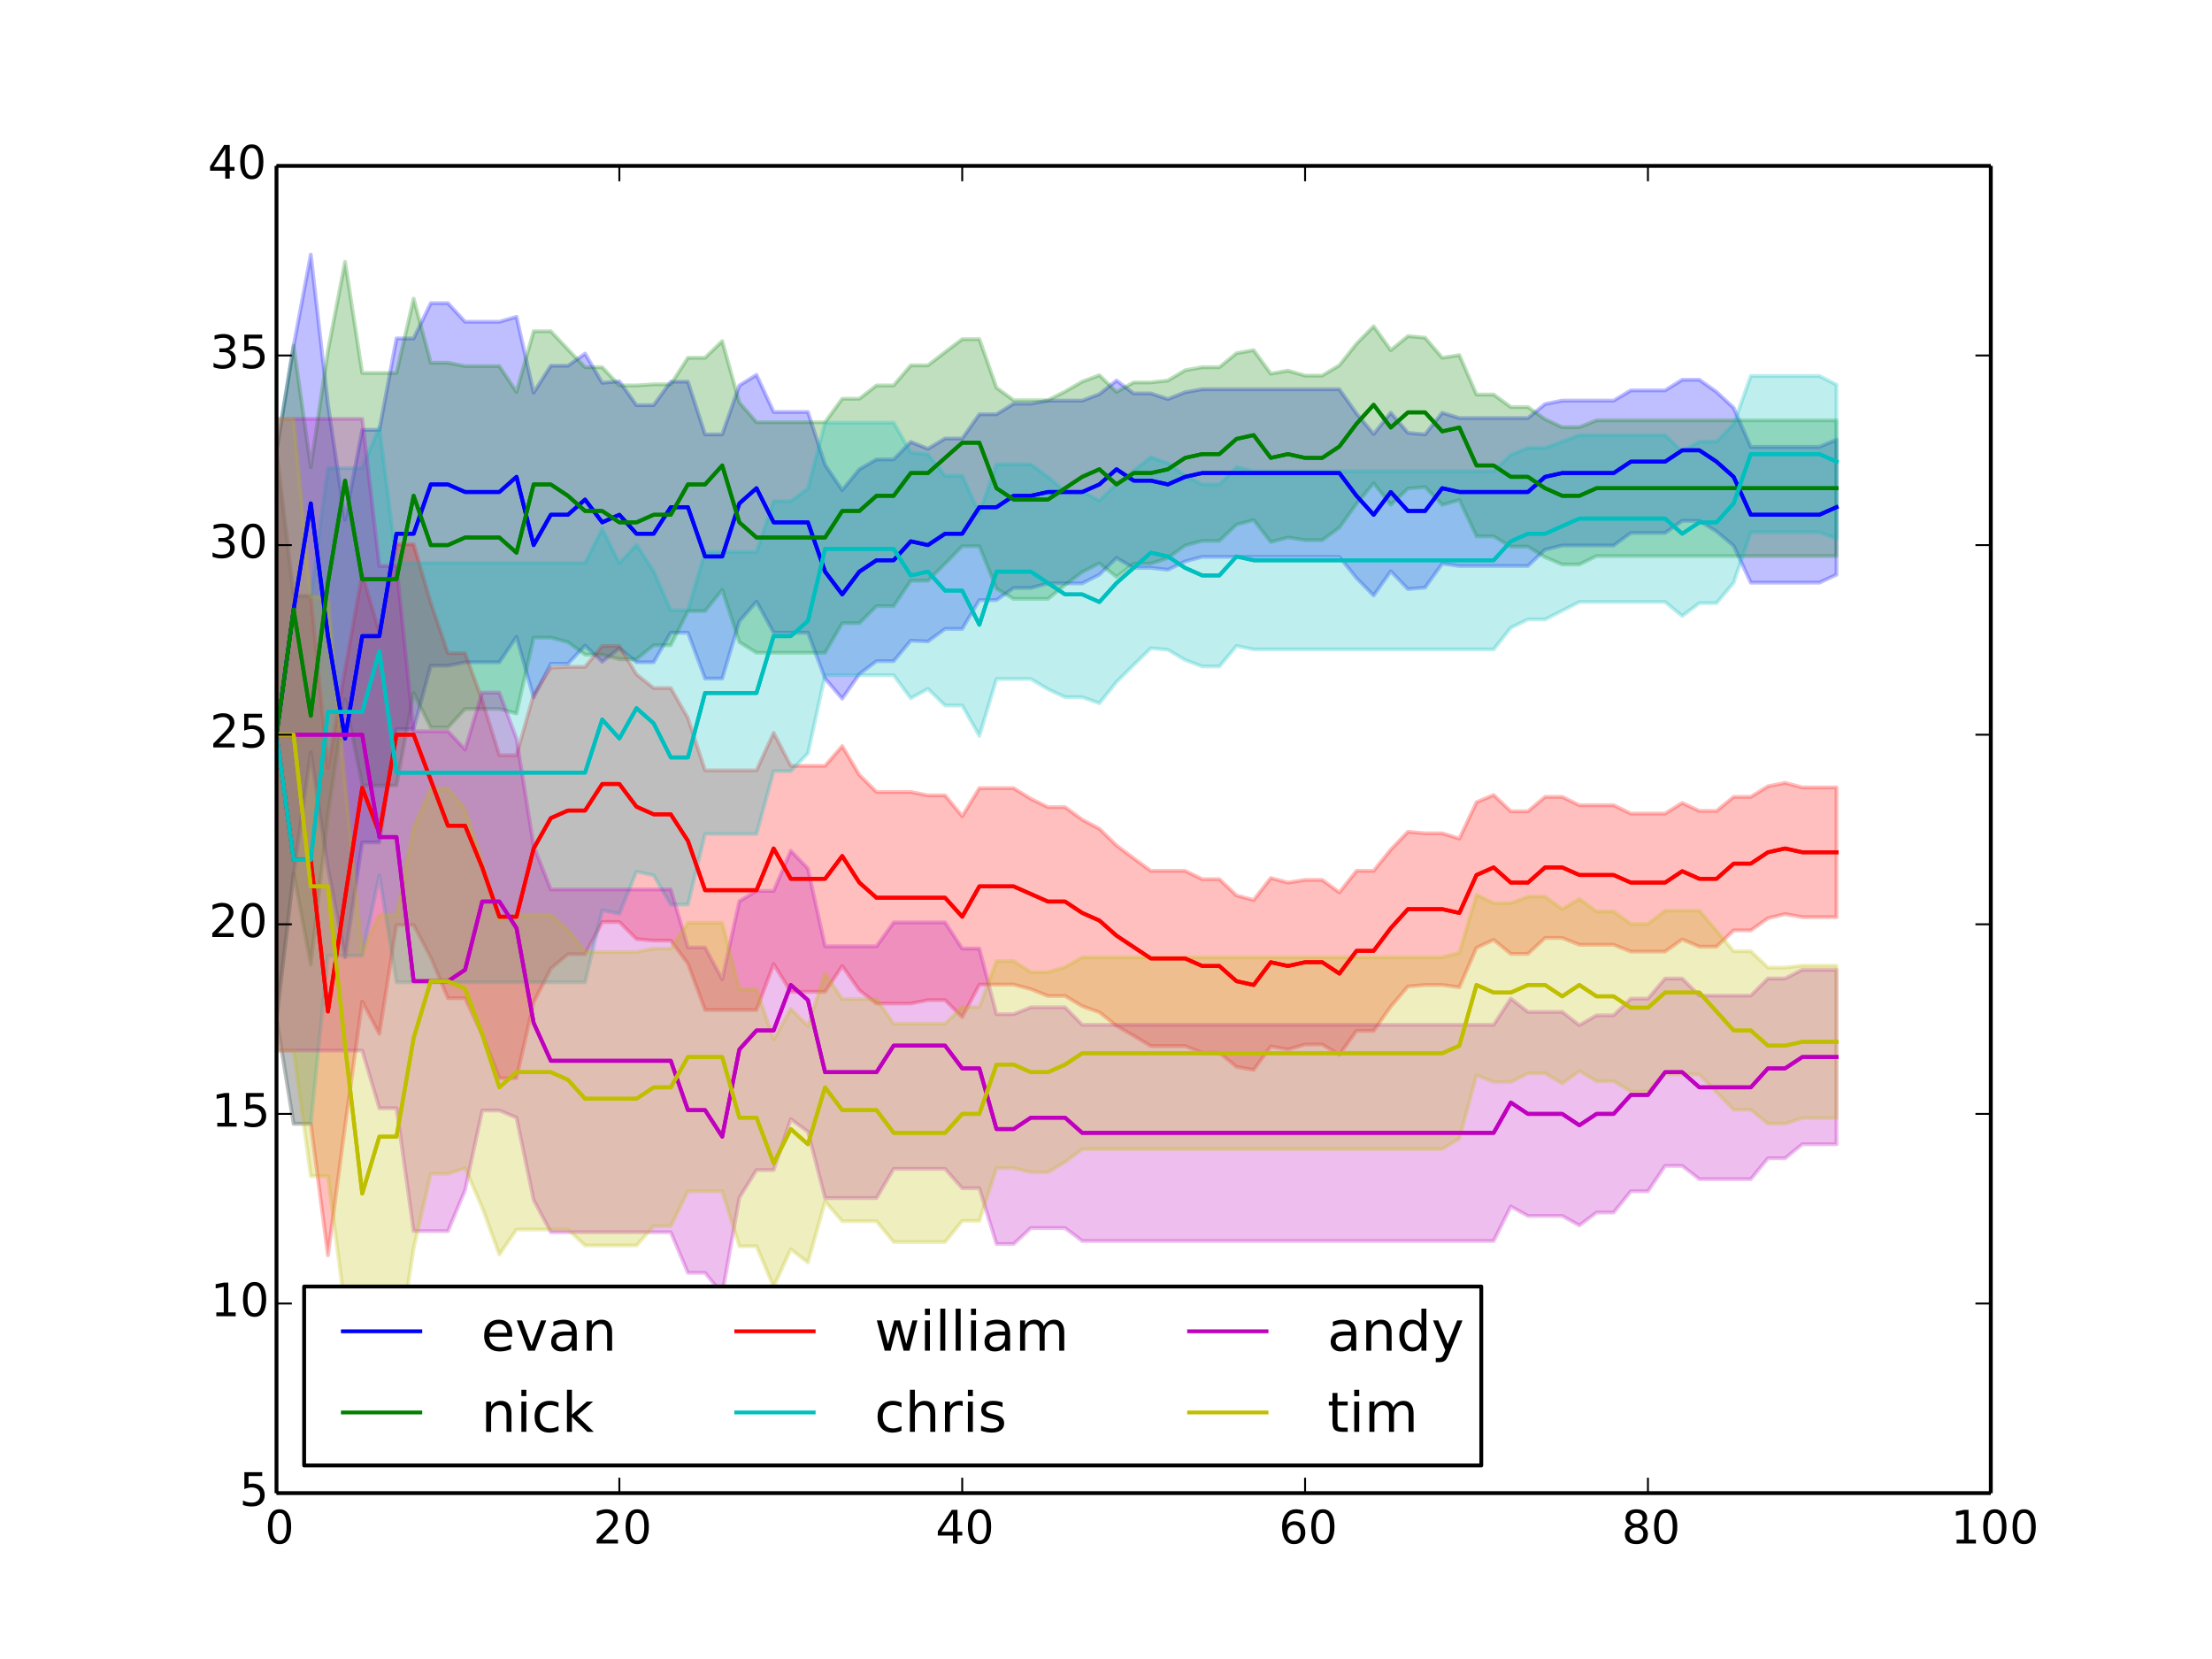 <?xml version="1.0" encoding="utf-8" standalone="no"?>
<!DOCTYPE svg PUBLIC "-//W3C//DTD SVG 1.1//EN"
  "http://www.w3.org/Graphics/SVG/1.1/DTD/svg11.dtd">
<!-- Created with matplotlib (http://matplotlib.org/) -->
<svg height="432pt" version="1.1" viewBox="0 0 576 432" width="576pt" xmlns="http://www.w3.org/2000/svg" xmlns:xlink="http://www.w3.org/1999/xlink">
 <defs>
  <style type="text/css">
*{stroke-linecap:butt;stroke-linejoin:round;}
  </style>
 </defs>
 <g id="figure_1">
  <g id="patch_1">
   <path d="
M0 432
L576 432
L576 0
L0 0
z
" style="fill:#ffffff;"/>
  </g>
  <g id="axes_1">
   <g id="patch_2">
    <path d="
M72 388.8
L518.4 388.8
L518.4 43.2
L72 43.2
z
" style="fill:#ffffff;"/>
   </g>
   <g id="PolyCollection_1">
    <defs>
     <path d="
M72 -166.826
L72 -314.545
L76.464 -341.996
L80.928 -365.694
L85.392 -326.789
L89.856 -296.673
L94.32 -320.075
L98.784 -320.075
L103.248 -343.872
L107.712 -343.872
L112.176 -353.055
L116.64 -353.055
L121.104 -348.217
L125.568 -348.217
L130.032 -348.217
L134.496 -349.5
L138.96 -329.752
L143.424 -336.763
L147.888 -336.763
L152.352 -339.922
L156.816 -332.319
L161.28 -332.714
L165.744 -326.493
L170.208 -326.493
L174.672 -332.615
L179.136 -332.615
L183.6 -318.89
L188.064 -318.89
L192.528 -331.628
L196.992 -334.393
L201.456 -324.716
L205.92 -324.716
L210.384 -324.716
L214.848 -310.991
L219.312 -304.375
L223.776 -309.806
L228.24 -312.373
L232.704 -312.373
L237.168 -316.915
L241.632 -315.138
L246.096 -317.804
L250.56 -317.804
L255.024 -324.123
L259.488 -324.123
L263.952 -326.888
L268.416 -326.888
L272.88 -327.678
L277.344 -327.678
L281.808 -327.678
L286.272 -329.357
L290.736 -332.912
L295.2 -329.554
L299.664 -329.554
L304.128 -328.073
L308.592 -329.851
L313.056 -330.64
L317.52 -330.64
L321.984 -330.64
L326.448 -330.64
L330.912 -330.64
L335.376 -330.64
L339.84 -330.64
L344.304 -330.64
L348.768 -330.64
L353.232 -324.321
L357.696 -318.989
L362.16 -324.518
L366.624 -319.285
L371.088 -318.89
L375.552 -324.518
L380.016 -323.136
L384.48 -323.136
L388.944 -323.136
L393.408 -323.136
L397.872 -323.136
L402.336 -326.789
L406.8 -327.678
L411.264 -327.678
L415.728 -327.678
L420.192 -327.678
L424.656 -330.344
L429.12 -330.344
L433.584 -330.344
L438.048 -333.109
L442.512 -333.109
L446.976 -329.949
L451.44 -325.802
L455.904 -315.632
L460.368 -315.632
L464.832 -315.632
L469.296 -315.632
L473.76 -315.632
L478.224 -317.508
L478.224 -282.355
L478.224 -282.355
L473.76 -280.282
L469.296 -280.282
L464.832 -280.282
L460.368 -280.282
L455.904 -280.282
L451.44 -289.86
L446.976 -293.612
L442.512 -296.377
L438.048 -296.377
L433.584 -293.217
L429.12 -293.217
L424.656 -293.217
L420.192 -289.958
L415.728 -289.958
L411.264 -289.958
L406.8 -289.958
L402.336 -288.872
L397.872 -284.626
L393.408 -284.626
L388.944 -284.626
L384.48 -284.626
L380.016 -284.626
L375.552 -285.219
L371.088 -278.998
L366.624 -278.603
L362.16 -283.244
L357.696 -276.924
L353.232 -281.467
L348.768 -286.996
L344.304 -286.996
L339.84 -286.996
L335.376 -286.996
L330.912 -286.996
L326.448 -286.996
L321.984 -286.996
L317.52 -286.996
L313.056 -286.996
L308.592 -285.811
L304.128 -283.639
L299.664 -284.133
L295.2 -284.133
L290.736 -286.7
L286.272 -282.355
L281.808 -280.084
L277.344 -280.084
L272.88 -280.084
L268.416 -278.899
L263.952 -278.899
L259.488 -275.739
L255.024 -275.739
L250.56 -268.235
L246.096 -268.235
L241.632 -264.976
L237.168 -265.174
L232.704 -259.842
L228.24 -259.842
L223.776 -256.485
L219.312 -250.066
L214.848 -255.3
L210.384 -267.248
L205.92 -267.248
L201.456 -267.248
L196.992 -275.344
L192.528 -270.21
L188.064 -255.3
L183.6 -255.3
L179.136 -267.248
L174.672 -267.248
L170.208 -259.546
L165.744 -259.546
L161.28 -263.199
L156.816 -259.644
L152.352 -263.89
L147.888 -259.151
L143.424 -259.151
L138.96 -250.363
L134.496 -266.161
L130.032 -259.546
L125.568 -259.546
L121.104 -259.546
L116.64 -258.657
L112.176 -258.657
L107.712 -242.167
L103.248 -242.167
L98.784 -212.643
L94.32 -212.643
L89.856 -182.724
L85.392 -205.928
L80.928 -236.144
L76.464 -204.546
L72 -166.826
z
" id="C0_0_1a9e879830"/>
    </defs>
    <g clip-path="url(#p7ff5b81e1d)">
     <use style="fill:#0000ff;fill-opacity:0.25;stroke:#0000ff;stroke-opacity:0.25;" x="0.0" xlink:href="#C0_0_1a9e879830" y="432.0"/>
    </g>
   </g>
   <g id="PolyCollection_2">
    <defs>
     <path d="
M72 -166.826
L72 -314.545
L76.464 -341.996
L80.928 -310.398
L85.392 -340.613
L89.856 -363.818
L94.32 -334.886
L98.784 -334.886
L103.248 -334.886
L107.712 -354.24
L112.176 -337.552
L116.64 -337.552
L121.104 -336.664
L125.568 -336.664
L130.032 -336.664
L134.496 -329.949
L138.96 -345.748
L143.424 -345.748
L147.888 -341.008
L152.352 -336.368
L156.816 -336.368
L161.28 -331.628
L165.744 -331.628
L170.208 -331.924
L174.672 -331.924
L179.136 -338.836
L183.6 -338.836
L188.064 -343.181
L192.528 -327.184
L196.992 -322.05
L201.456 -322.05
L205.92 -322.05
L210.384 -322.05
L214.848 -322.05
L219.312 -328.172
L223.776 -328.172
L228.24 -331.628
L232.704 -331.628
L237.168 -336.861
L241.632 -336.861
L246.096 -340.317
L250.56 -343.675
L255.024 -343.675
L259.488 -331.035
L263.952 -327.777
L268.416 -327.777
L272.88 -327.777
L277.344 -330.048
L281.808 -332.615
L286.272 -334.294
L290.736 -329.949
L295.2 -332.418
L299.664 -332.418
L304.128 -332.912
L308.592 -335.578
L313.056 -336.368
L317.52 -336.368
L321.984 -340.021
L326.448 -340.811
L330.912 -334.689
L335.376 -335.479
L339.84 -334.195
L344.304 -334.195
L348.768 -336.861
L353.232 -342.49
L357.696 -347.032
L362.16 -340.811
L366.624 -344.464
L371.088 -344.069
L375.552 -338.836
L380.016 -339.527
L384.48 -329.258
L388.944 -329.258
L393.408 -326
L397.872 -326
L402.336 -322.84
L406.8 -320.766
L411.264 -320.766
L415.728 -322.544
L420.192 -322.544
L424.656 -322.544
L429.12 -322.544
L433.584 -322.544
L438.048 -322.544
L442.512 -322.544
L446.976 -322.544
L451.44 -322.544
L455.904 -322.544
L460.368 -322.544
L464.832 -322.544
L469.296 -322.544
L473.76 -322.544
L478.224 -322.544
L478.224 -287.194
L478.224 -287.194
L473.76 -287.194
L469.296 -287.194
L464.832 -287.194
L460.368 -287.194
L455.904 -287.194
L451.44 -287.194
L446.976 -287.194
L442.512 -287.194
L438.048 -287.194
L433.584 -287.194
L429.12 -287.194
L424.656 -287.194
L420.192 -287.194
L415.728 -287.194
L411.264 -285.021
L406.8 -285.021
L402.336 -286.897
L397.872 -289.662
L393.408 -289.662
L388.944 -292.328
L384.48 -292.328
L380.016 -301.808
L375.552 -300.524
L371.088 -305.165
L366.624 -304.77
L362.16 -300.524
L357.696 -306.152
L353.232 -300.82
L348.768 -294.599
L344.304 -291.341
L339.84 -291.341
L335.376 -292.032
L330.912 -290.847
L326.448 -296.574
L321.984 -295.389
L317.52 -291.143
L313.056 -291.143
L308.592 -289.958
L304.128 -286.7
L299.664 -285.219
L295.2 -285.219
L290.736 -281.763
L286.272 -285.317
L281.808 -283.046
L277.344 -279.689
L272.88 -276.036
L268.416 -276.036
L263.952 -276.036
L259.488 -278.702
L255.024 -289.761
L250.56 -289.761
L246.096 -285.219
L241.632 -280.775
L237.168 -280.775
L232.704 -274.16
L228.24 -274.16
L223.776 -269.716
L219.312 -269.716
L214.848 -262.014
L210.384 -262.014
L205.92 -262.014
L201.456 -262.014
L196.992 -262.014
L192.528 -264.779
L188.064 -278.405
L183.6 -272.876
L179.136 -272.876
L174.672 -263.989
L170.208 -263.989
L165.744 -260.336
L161.28 -260.336
L156.816 -261.52
L152.352 -261.52
L147.888 -264.779
L143.424 -265.964
L138.96 -265.964
L134.496 -246.215
L130.032 -247.4
L125.568 -247.4
L121.104 -247.4
L116.64 -242.562
L112.176 -242.562
L107.712 -251.547
L103.248 -227.454
L98.784 -227.454
L94.32 -227.454
L89.856 -249.869
L85.392 -219.752
L80.928 -180.848
L76.464 -204.546
L72 -166.826
z
" id="C1_0_21ff0f6e0e"/>
    </defs>
    <g clip-path="url(#p7ff5b81e1d)">
     <use style="fill:#008000;fill-opacity:0.25;stroke:#008000;stroke-opacity:0.25;" x="0.0" xlink:href="#C1_0_21ff0f6e0e" y="432.0"/>
    </g>
   </g>
   <g id="PolyCollection_3">
    <defs>
     <path d="
M72 -166.826
L72 -314.545
L76.464 -276.826
L80.928 -276.826
L85.392 -232.095
L89.856 -257.669
L94.32 -282.553
L98.784 -267.248
L103.248 -290.255
L107.712 -290.255
L112.176 -275.048
L116.64 -261.915
L121.104 -261.915
L125.568 -249.671
L130.032 -235.354
L134.496 -235.354
L138.96 -251.152
L143.424 -258.163
L147.888 -258.361
L152.352 -258.361
L156.816 -263.792
L161.28 -263.792
L165.744 -256.386
L170.208 -252.831
L174.672 -252.831
L179.136 -245.03
L183.6 -231.404
L188.064 -231.404
L192.528 -231.404
L196.992 -231.404
L201.456 -241.179
L205.92 -232.589
L210.384 -232.589
L214.848 -232.589
L219.312 -237.723
L223.776 -230.219
L228.24 -225.776
L232.704 -225.776
L237.168 -225.776
L241.632 -224.887
L246.096 -224.887
L250.56 -219.456
L255.024 -226.763
L259.488 -226.763
L263.952 -226.763
L268.416 -223.998
L272.88 -221.826
L277.344 -221.826
L281.808 -218.567
L286.272 -216.197
L290.736 -211.853
L295.2 -208.496
L299.664 -205.237
L304.128 -205.237
L308.592 -205.237
L313.056 -203.065
L317.52 -203.065
L321.984 -198.819
L326.448 -197.634
L330.912 -203.361
L335.376 -202.176
L339.84 -202.867
L344.304 -202.867
L348.768 -199.609
L353.232 -205.237
L357.696 -205.237
L362.16 -210.767
L366.624 -215.408
L371.088 -215.013
L375.552 -215.013
L380.016 -213.63
L384.48 -223.109
L388.944 -224.986
L393.408 -220.74
L397.872 -220.74
L402.336 -224.492
L406.8 -224.492
L411.264 -222.32
L415.728 -222.32
L420.192 -222.32
L424.656 -220.147
L429.12 -220.147
L433.584 -220.147
L438.048 -222.912
L442.512 -220.838
L446.976 -220.838
L451.44 -224.492
L455.904 -224.492
L460.368 -227.257
L464.832 -228.145
L469.296 -226.96
L473.76 -226.96
L478.224 -226.96
L478.224 -193.19
L478.224 -193.19
L473.76 -193.19
L469.296 -193.19
L464.832 -193.98
L460.368 -192.894
L455.904 -189.734
L451.44 -189.734
L446.976 -185.488
L442.512 -185.488
L438.048 -187.365
L433.584 -184.205
L429.12 -184.205
L424.656 -184.205
L420.192 -185.982
L415.728 -185.982
L411.264 -185.982
L406.8 -187.76
L402.336 -187.76
L397.872 -183.612
L393.408 -183.612
L388.944 -187.266
L384.48 -185.192
L380.016 -174.923
L375.552 -175.515
L371.088 -175.515
L366.624 -175.12
L362.16 -169.887
L357.696 -163.568
L353.232 -163.568
L348.768 -157.347
L344.304 -160.013
L339.84 -160.013
L335.376 -158.729
L330.912 -159.519
L326.448 -153.397
L321.984 -154.187
L317.52 -157.84
L313.056 -157.84
L308.592 -159.618
L304.128 -159.618
L299.664 -159.618
L295.2 -162.284
L290.736 -164.851
L286.272 -168.406
L281.808 -169.986
L277.344 -172.652
L272.88 -172.652
L268.416 -174.429
L263.952 -175.614
L259.488 -175.614
L255.024 -175.614
L250.56 -167.122
L246.096 -171.566
L241.632 -171.566
L237.168 -170.677
L232.704 -170.677
L228.24 -170.677
L223.776 -174.133
L219.312 -180.453
L214.848 -173.738
L210.384 -173.738
L205.92 -173.738
L201.456 -180.946
L196.992 -168.998
L192.528 -168.998
L188.064 -168.998
L183.6 -168.998
L179.136 -181.045
L174.672 -187.068
L170.208 -187.068
L165.744 -187.463
L161.28 -191.907
L156.816 -191.907
L152.352 -183.514
L147.888 -183.514
L143.424 -179.761
L138.96 -170.973
L134.496 -151.225
L130.032 -151.225
L125.568 -162.58
L121.104 -172.059
L116.64 -172.059
L112.176 -182.625
L107.712 -191.117
L103.248 -191.117
L98.784 -162.778
L94.32 -171.171
L89.856 -138.783
L85.392 -105.112
L80.928 -139.376
L76.464 -139.376
L72 -166.826
z
" id="C2_0_f627f77ddf"/>
    </defs>
    <g clip-path="url(#p7ff5b81e1d)">
     <use style="fill:#ff0000;fill-opacity:0.25;stroke:#ff0000;stroke-opacity:0.25;" x="0.0" xlink:href="#C2_0_f627f77ddf" y="432.0"/>
    </g>
   </g>
   <g id="PolyCollection_4">
    <defs>
     <path d="
M72 -166.826
L72 -314.545
L76.464 -276.826
L80.928 -276.826
L85.392 -310.102
L89.856 -310.102
L94.32 -310.102
L98.784 -320.766
L103.248 -285.416
L107.712 -285.416
L112.176 -285.416
L116.64 -285.416
L121.104 -285.416
L125.568 -285.416
L130.032 -285.416
L134.496 -285.416
L138.96 -285.416
L143.424 -285.416
L147.888 -285.416
L152.352 -285.416
L156.816 -294.303
L161.28 -285.317
L165.744 -290.156
L170.208 -283.244
L174.672 -273.073
L179.136 -273.073
L183.6 -288.28
L188.064 -288.28
L192.528 -288.28
L196.992 -288.28
L201.456 -301.511
L205.92 -301.511
L210.384 -304.77
L214.848 -321.951
L219.312 -321.951
L223.776 -321.951
L228.24 -321.951
L232.704 -321.951
L237.168 -314.15
L241.632 -313.657
L246.096 -308.127
L250.56 -308.127
L255.024 -298.253
L259.488 -311.089
L263.952 -311.089
L268.416 -311.089
L272.88 -307.831
L277.344 -303.98
L281.808 -303.98
L286.272 -301.61
L290.736 -305.955
L295.2 -309.411
L299.664 -312.965
L304.128 -311.386
L308.592 -308.127
L313.056 -305.856
L317.52 -305.856
L321.984 -310.398
L326.448 -309.312
L330.912 -309.312
L335.376 -309.312
L339.84 -309.312
L344.304 -309.312
L348.768 -309.312
L353.232 -309.312
L357.696 -309.312
L362.16 -309.312
L366.624 -309.312
L371.088 -309.312
L375.552 -309.312
L380.016 -309.312
L384.48 -309.312
L388.944 -309.312
L393.408 -313.558
L397.872 -315.335
L402.336 -315.335
L406.8 -317.014
L411.264 -318.693
L415.728 -318.693
L420.192 -318.693
L424.656 -318.693
L429.12 -318.693
L433.584 -318.693
L438.048 -314.447
L442.512 -317.014
L446.976 -317.014
L451.44 -321.556
L455.904 -334.096
L460.368 -334.096
L464.832 -334.096
L469.296 -334.096
L473.76 -334.096
L478.224 -331.825
L478.224 -291.736
L478.224 -291.736
L473.76 -293.414
L469.296 -293.414
L464.832 -293.414
L460.368 -293.414
L455.904 -293.414
L451.44 -280.282
L446.976 -274.949
L442.512 -274.949
L438.048 -271.592
L433.584 -275.246
L429.12 -275.246
L424.656 -275.246
L420.192 -275.246
L415.728 -275.246
L411.264 -275.246
L406.8 -272.975
L402.336 -270.704
L397.872 -270.704
L393.408 -268.531
L388.944 -262.903
L384.48 -262.903
L380.016 -262.903
L375.552 -262.903
L371.088 -262.903
L366.624 -262.903
L362.16 -262.903
L357.696 -262.903
L353.232 -262.903
L348.768 -262.903
L344.304 -262.903
L339.84 -262.903
L335.376 -262.903
L330.912 -262.903
L326.448 -262.903
L321.984 -263.792
L317.52 -258.459
L313.056 -258.459
L308.592 -260.138
L304.128 -262.804
L299.664 -263.199
L295.2 -258.854
L290.736 -254.411
L286.272 -248.881
L281.808 -250.461
L277.344 -250.461
L272.88 -252.535
L268.416 -255.201
L263.952 -255.201
L259.488 -255.201
L255.024 -240.389
L250.56 -248.289
L246.096 -248.289
L241.632 -252.634
L237.168 -250.165
L232.704 -256.188
L228.24 -256.188
L223.776 -256.188
L219.312 -256.188
L214.848 -256.188
L210.384 -235.847
L205.92 -231.206
L201.456 -231.206
L196.992 -214.815
L192.528 -214.815
L188.064 -214.815
L183.6 -214.815
L179.136 -196.449
L174.672 -196.449
L170.208 -204.052
L165.744 -205.04
L161.28 -194.079
L156.816 -194.968
L152.352 -176.207
L147.888 -176.207
L143.424 -176.207
L138.96 -176.207
L134.496 -176.207
L130.032 -176.207
L125.568 -176.207
L121.104 -176.207
L116.64 -176.207
L112.176 -176.207
L107.712 -176.207
L103.248 -176.207
L98.784 -204.052
L94.32 -183.119
L89.856 -183.119
L85.392 -183.119
L80.928 -139.376
L76.464 -139.376
L72 -166.826
z
" id="C3_0_562ae95822"/>
    </defs>
    <g clip-path="url(#p7ff5b81e1d)">
     <use style="fill:#00bfbf;fill-opacity:0.25;stroke:#00bfbf;stroke-opacity:0.25;" x="0.0" xlink:href="#C3_0_562ae95822" y="432.0"/>
    </g>
   </g>
   <g id="PolyCollection_5">
    <defs>
     <path d="
M72 -158.433
L72 -322.939
L76.464 -322.939
L80.928 -322.939
L85.392 -322.939
L89.856 -322.939
L94.32 -322.939
L98.784 -284.626
L103.248 -284.626
L107.712 -241.574
L112.176 -241.574
L116.64 -241.574
L121.104 -236.835
L125.568 -251.646
L130.032 -251.646
L134.496 -239.698
L138.96 -211.754
L143.424 -200.399
L147.888 -200.399
L152.352 -200.399
L156.816 -200.399
L161.28 -200.399
L165.744 -200.399
L170.208 -200.399
L174.672 -200.399
L179.136 -185.291
L183.6 -185.291
L188.064 -176.997
L192.528 -197.338
L196.992 -200.004
L201.456 -200.004
L205.92 -210.47
L210.384 -205.829
L214.848 -185.587
L219.312 -185.587
L223.776 -185.587
L228.24 -185.587
L232.704 -191.808
L237.168 -191.808
L241.632 -191.808
L246.096 -191.808
L250.56 -184.995
L255.024 -184.995
L259.488 -167.912
L263.952 -167.912
L268.416 -169.69
L272.88 -169.69
L277.344 -169.69
L281.808 -165.147
L286.272 -165.147
L290.736 -165.147
L295.2 -165.147
L299.664 -165.147
L304.128 -165.147
L308.592 -165.147
L313.056 -165.147
L317.52 -165.147
L321.984 -165.147
L326.448 -165.147
L330.912 -165.147
L335.376 -165.147
L339.84 -165.147
L344.304 -165.147
L348.768 -165.147
L353.232 -165.147
L357.696 -165.147
L362.16 -165.147
L366.624 -165.147
L371.088 -165.147
L375.552 -165.147
L380.016 -165.147
L384.48 -165.147
L388.944 -165.147
L393.408 -171.961
L397.872 -168.505
L402.336 -168.505
L406.8 -168.505
L411.264 -165.049
L415.728 -167.616
L420.192 -167.616
L424.656 -171.961
L429.12 -171.961
L433.584 -177.194
L438.048 -177.194
L442.512 -172.751
L446.976 -172.751
L451.44 -172.751
L455.904 -172.751
L460.368 -177.194
L464.832 -177.194
L469.296 -179.465
L473.76 -179.465
L478.224 -179.465
L478.224 -134.043
L478.224 -134.043
L473.76 -134.043
L469.296 -134.043
L464.832 -130.39
L460.368 -130.39
L455.904 -124.959
L451.44 -124.959
L446.976 -124.959
L442.512 -124.959
L438.048 -128.415
L433.584 -128.415
L429.12 -121.799
L424.656 -121.799
L420.192 -116.27
L415.728 -116.27
L411.264 -112.912
L406.8 -115.381
L402.336 -115.381
L397.872 -115.381
L393.408 -117.85
L388.944 -108.864
L384.48 -108.864
L380.016 -108.864
L375.552 -108.864
L371.088 -108.864
L366.624 -108.864
L362.16 -108.864
L357.696 -108.864
L353.232 -108.864
L348.768 -108.864
L344.304 -108.864
L339.84 -108.864
L335.376 -108.864
L330.912 -108.864
L326.448 -108.864
L321.984 -108.864
L317.52 -108.864
L313.056 -108.864
L308.592 -108.864
L304.128 -108.864
L299.664 -108.864
L295.2 -108.864
L290.736 -108.864
L286.272 -108.864
L281.808 -108.864
L277.344 -112.221
L272.88 -112.221
L268.416 -112.221
L263.952 -108.074
L259.488 -108.074
L255.024 -122.589
L250.56 -122.589
L246.096 -127.625
L241.632 -127.625
L237.168 -127.625
L232.704 -127.625
L228.24 -120.022
L223.776 -120.022
L219.312 -120.022
L214.848 -120.022
L210.384 -137.302
L205.92 -140.56
L201.456 -127.329
L196.992 -127.329
L192.528 -120.121
L188.064 -95.04
L183.6 -100.57
L179.136 -100.57
L174.672 -111.135
L170.208 -111.135
L165.744 -111.135
L161.28 -111.135
L156.816 -111.135
L152.352 -111.135
L147.888 -111.135
L143.424 -111.135
L138.96 -119.528
L134.496 -140.955
L130.032 -142.832
L125.568 -142.832
L121.104 -122.096
L116.64 -111.431
L112.176 -111.431
L107.712 -111.431
L103.248 -143.424
L98.784 -143.424
L94.32 -158.433
L89.856 -158.433
L85.392 -158.433
L80.928 -158.433
L76.464 -158.433
L72 -158.433
z
" id="C4_0_50c629c66f"/>
    </defs>
    <g clip-path="url(#p7ff5b81e1d)">
     <use style="fill:#bf00bf;fill-opacity:0.25;stroke:#bf00bf;stroke-opacity:0.25;" x="0.0" xlink:href="#C4_0_50c629c66f" y="432.0"/>
    </g>
   </g>
   <g id="PolyCollection_6">
    <defs>
     <path d="
M72 -158.433
L72 -322.939
L76.464 -322.939
L80.928 -276.628
L85.392 -276.628
L89.856 -228.244
L94.32 -184.007
L98.784 -193.783
L103.248 -193.783
L107.712 -216.494
L112.176 -226.664
L116.64 -226.664
L121.104 -221.233
L125.568 -207.804
L130.032 -192.4
L134.496 -193.783
L138.96 -193.783
L143.424 -193.783
L147.888 -189.833
L152.352 -184.106
L156.816 -184.106
L161.28 -184.106
L165.744 -184.106
L170.208 -184.995
L174.672 -184.995
L179.136 -191.709
L183.6 -191.709
L188.064 -191.709
L192.528 -174.429
L196.992 -174.429
L201.456 -161.296
L205.92 -169.295
L210.384 -164.851
L214.848 -178.576
L219.312 -171.862
L223.776 -171.862
L228.24 -171.862
L232.704 -165.444
L237.168 -165.444
L241.632 -165.444
L246.096 -165.444
L250.56 -169.788
L255.024 -169.788
L259.488 -181.736
L263.952 -181.736
L268.416 -178.873
L272.88 -178.873
L277.344 -180.156
L281.808 -182.724
L286.272 -182.724
L290.736 -182.724
L295.2 -182.724
L299.664 -182.724
L304.128 -182.724
L308.592 -182.724
L313.056 -182.724
L317.52 -182.724
L321.984 -182.724
L326.448 -182.724
L330.912 -182.724
L335.376 -182.724
L339.84 -182.724
L344.304 -182.724
L348.768 -182.724
L353.232 -182.724
L357.696 -182.724
L362.16 -182.724
L366.624 -182.724
L371.088 -182.724
L375.552 -182.724
L380.016 -183.909
L384.48 -199.016
L388.944 -196.844
L393.408 -196.844
L397.872 -198.523
L402.336 -198.523
L406.8 -195.264
L411.264 -197.93
L415.728 -194.672
L420.192 -194.672
L424.656 -191.413
L429.12 -191.413
L433.584 -194.869
L438.048 -194.869
L442.512 -194.869
L446.976 -189.636
L451.44 -184.304
L455.904 -184.304
L460.368 -180.058
L464.832 -180.058
L469.296 -180.551
L473.76 -180.551
L478.224 -180.551
L478.224 -140.857
L478.224 -140.857
L473.76 -140.857
L469.296 -140.857
L464.832 -139.376
L460.368 -139.376
L455.904 -143.029
L451.44 -143.029
L446.976 -147.571
L442.512 -152.212
L438.048 -152.212
L433.584 -152.212
L429.12 -147.769
L424.656 -147.769
L420.192 -150.435
L415.728 -150.435
L411.264 -153.101
L406.8 -149.842
L402.336 -152.508
L397.872 -152.508
L393.408 -150.237
L388.944 -150.237
L384.48 -152.015
L380.016 -135.525
L375.552 -132.76
L371.088 -132.76
L366.624 -132.76
L362.16 -132.76
L357.696 -132.76
L353.232 -132.76
L348.768 -132.76
L344.304 -132.76
L339.84 -132.76
L335.376 -132.76
L330.912 -132.76
L326.448 -132.76
L321.984 -132.76
L317.52 -132.76
L313.056 -132.76
L308.592 -132.76
L304.128 -132.76
L299.664 -132.76
L295.2 -132.76
L290.736 -132.76
L286.272 -132.76
L281.808 -132.76
L277.344 -129.403
L272.88 -126.736
L268.416 -126.736
L263.952 -127.823
L259.488 -127.823
L255.024 -114.097
L250.56 -114.097
L246.096 -108.568
L241.632 -108.568
L237.168 -108.568
L232.704 -108.568
L228.24 -113.999
L223.776 -113.999
L219.312 -113.999
L214.848 -119.133
L210.384 -103.236
L205.92 -106.692
L201.456 -96.916
L196.992 -107.482
L192.528 -107.482
L188.064 -121.799
L183.6 -121.799
L179.136 -121.799
L174.672 -112.715
L170.208 -112.715
L165.744 -107.679
L161.28 -107.679
L156.816 -107.679
L152.352 -107.679
L147.888 -111.826
L143.424 -111.826
L138.96 -111.826
L134.496 -111.826
L130.032 -105.309
L125.568 -117.553
L121.104 -127.823
L116.64 -126.341
L112.176 -126.341
L107.712 -106.889
L103.248 -78.254
L98.784 -78.254
L94.32 -58.406
L89.856 -91.189
L85.392 -125.749
L80.928 -125.749
L76.464 -158.433
L72 -158.433
z
" id="C5_0_6a5ff685cd"/>
    </defs>
    <g clip-path="url(#p7ff5b81e1d)">
     <use style="fill:#bfbf00;fill-opacity:0.25;stroke:#bfbf00;stroke-opacity:0.25;" x="0.0" xlink:href="#C5_0_6a5ff685cd" y="432.0"/>
    </g>
   </g>
   <g id="line2d_1">
    <path clip-path="url(#p7ff5b81e1d)" d="
M72 191.314
L76.464 158.729
L80.928 131.081
L85.392 165.641
L89.856 192.302
L94.32 165.641
L98.784 165.641
L103.248 138.981
L107.712 138.981
L112.176 126.144
L116.64 126.144
L121.104 128.119
L125.568 128.119
L130.032 128.119
L134.496 124.169
L138.96 141.943
L143.424 134.043
L147.888 134.043
L152.352 130.094
L156.816 136.018
L161.28 134.043
L165.744 138.981
L170.208 138.981
L174.672 132.069
L179.136 132.069
L183.6 144.905
L188.064 144.905
L192.528 131.081
L196.992 127.131
L201.456 136.018
L205.92 136.018
L210.384 136.018
L214.848 148.855
L219.312 154.779
L223.776 148.855
L228.24 145.893
L232.704 145.893
L237.168 140.955
L241.632 141.943
L246.096 138.981
L250.56 138.981
L255.024 132.069
L259.488 132.069
L263.952 129.106
L268.416 129.106
L272.88 128.119
L277.344 128.119
L281.808 128.119
L286.272 126.144
L290.736 122.194
L295.2 125.157
L299.664 125.157
L304.128 126.144
L308.592 124.169
L313.056 123.182
L317.52 123.182
L321.984 123.182
L326.448 123.182
L330.912 123.182
L335.376 123.182
L339.84 123.182
L344.304 123.182
L348.768 123.182
L353.232 129.106
L357.696 134.043
L362.16 128.119
L366.624 133.056
L371.088 133.056
L375.552 127.131
L380.016 128.119
L384.48 128.119
L388.944 128.119
L393.408 128.119
L397.872 128.119
L402.336 124.169
L406.8 123.182
L411.264 123.182
L415.728 123.182
L420.192 123.182
L424.656 120.219
L429.12 120.219
L433.584 120.219
L438.048 117.257
L442.512 117.257
L446.976 120.219
L451.44 124.169
L455.904 134.043
L460.368 134.043
L464.832 134.043
L469.296 134.043
L473.76 134.043
L478.224 132.069" style="fill:none;stroke:#0000ff;stroke-linecap:square;"/>
   </g>
   <g id="line2d_2">
    <path clip-path="url(#p7ff5b81e1d)" d="
M72 191.314
L76.464 158.729
L80.928 131.081
L85.392 165.641
L89.856 192.302
L94.32 165.641
L98.784 165.641
L103.248 138.981
L107.712 138.981
L112.176 126.144
L116.64 126.144
L121.104 128.119
L125.568 128.119
L130.032 128.119
L134.496 124.169
L138.96 141.943
L143.424 134.043
L147.888 134.043
L152.352 130.094
L156.816 136.018
L161.28 134.043
L165.744 138.981
L170.208 138.981
L174.672 132.069
L179.136 132.069
L183.6 144.905
L188.064 144.905
L192.528 131.081
L196.992 127.131
L201.456 136.018
L205.92 136.018
L210.384 136.018
L214.848 148.855
L219.312 154.779
L223.776 148.855
L228.24 145.893
L232.704 145.893
L237.168 140.955
L241.632 141.943
L246.096 138.981
L250.56 138.981
L255.024 132.069
L259.488 132.069
L263.952 129.106
L268.416 129.106
L272.88 128.119
L277.344 128.119
L281.808 128.119
L286.272 126.144
L290.736 122.194
L295.2 125.157
L299.664 125.157
L304.128 126.144
L308.592 124.169
L313.056 123.182
L317.52 123.182
L321.984 123.182
L326.448 123.182
L330.912 123.182
L335.376 123.182
L339.84 123.182
L344.304 123.182
L348.768 123.182
L353.232 129.106
L357.696 134.043
L362.16 128.119
L366.624 133.056
L371.088 133.056
L375.552 127.131
L380.016 128.119
L384.48 128.119
L388.944 128.119
L393.408 128.119
L397.872 128.119
L402.336 124.169
L406.8 123.182
L411.264 123.182
L415.728 123.182
L420.192 123.182
L424.656 120.219
L429.12 120.219
L433.584 120.219
L438.048 117.257
L442.512 117.257
L446.976 120.219
L451.44 124.169
L455.904 134.043
L460.368 134.043
L464.832 134.043
L469.296 134.043
L473.76 134.043
L478.224 132.069" style="fill:none;stroke:#0000ff;stroke-linecap:square;"/>
   </g>
   <g id="line2d_3">
    <path clip-path="url(#p7ff5b81e1d)" d="
M72 191.314
L76.464 158.729
L80.928 186.377
L85.392 151.817
L89.856 125.157
L94.32 150.83
L98.784 150.83
L103.248 150.83
L107.712 129.106
L112.176 141.943
L116.64 141.943
L121.104 139.968
L125.568 139.968
L130.032 139.968
L134.496 143.918
L138.96 126.144
L143.424 126.144
L147.888 129.106
L152.352 133.056
L156.816 133.056
L161.28 136.018
L165.744 136.018
L170.208 134.043
L174.672 134.043
L179.136 126.144
L183.6 126.144
L188.064 121.207
L192.528 136.018
L196.992 139.968
L201.456 139.968
L205.92 139.968
L210.384 139.968
L214.848 139.968
L219.312 133.056
L223.776 133.056
L228.24 129.106
L232.704 129.106
L237.168 123.182
L241.632 123.182
L246.096 119.232
L250.56 115.282
L255.024 115.282
L259.488 127.131
L263.952 130.094
L268.416 130.094
L272.88 130.094
L277.344 127.131
L281.808 124.169
L286.272 122.194
L290.736 126.144
L295.2 123.182
L299.664 123.182
L304.128 122.194
L308.592 119.232
L313.056 118.245
L317.52 118.245
L321.984 114.295
L326.448 113.307
L330.912 119.232
L335.376 118.245
L339.84 119.232
L344.304 119.232
L348.768 116.27
L353.232 110.345
L357.696 105.408
L362.16 111.333
L366.624 107.383
L371.088 107.383
L375.552 112.32
L380.016 111.333
L384.48 121.207
L388.944 121.207
L393.408 124.169
L397.872 124.169
L402.336 127.131
L406.8 129.106
L411.264 129.106
L415.728 127.131
L420.192 127.131
L424.656 127.131
L429.12 127.131
L433.584 127.131
L438.048 127.131
L442.512 127.131
L446.976 127.131
L451.44 127.131
L455.904 127.131
L460.368 127.131
L464.832 127.131
L469.296 127.131
L473.76 127.131
L478.224 127.131" style="fill:none;stroke:#008000;stroke-linecap:square;"/>
   </g>
   <g id="line2d_4">
    <path clip-path="url(#p7ff5b81e1d)" d="
M72 191.314
L76.464 158.729
L80.928 186.377
L85.392 151.817
L89.856 125.157
L94.32 150.83
L98.784 150.83
L103.248 150.83
L107.712 129.106
L112.176 141.943
L116.64 141.943
L121.104 139.968
L125.568 139.968
L130.032 139.968
L134.496 143.918
L138.96 126.144
L143.424 126.144
L147.888 129.106
L152.352 133.056
L156.816 133.056
L161.28 136.018
L165.744 136.018
L170.208 134.043
L174.672 134.043
L179.136 126.144
L183.6 126.144
L188.064 121.207
L192.528 136.018
L196.992 139.968
L201.456 139.968
L205.92 139.968
L210.384 139.968
L214.848 139.968
L219.312 133.056
L223.776 133.056
L228.24 129.106
L232.704 129.106
L237.168 123.182
L241.632 123.182
L246.096 119.232
L250.56 115.282
L255.024 115.282
L259.488 127.131
L263.952 130.094
L268.416 130.094
L272.88 130.094
L277.344 127.131
L281.808 124.169
L286.272 122.194
L290.736 126.144
L295.2 123.182
L299.664 123.182
L304.128 122.194
L308.592 119.232
L313.056 118.245
L317.52 118.245
L321.984 114.295
L326.448 113.307
L330.912 119.232
L335.376 118.245
L339.84 119.232
L344.304 119.232
L348.768 116.27
L353.232 110.345
L357.696 105.408
L362.16 111.333
L366.624 107.383
L371.088 107.383
L375.552 112.32
L380.016 111.333
L384.48 121.207
L388.944 121.207
L393.408 124.169
L397.872 124.169
L402.336 127.131
L406.8 129.106
L411.264 129.106
L415.728 127.131
L420.192 127.131
L424.656 127.131
L429.12 127.131
L433.584 127.131
L438.048 127.131
L442.512 127.131
L446.976 127.131
L451.44 127.131
L455.904 127.131
L460.368 127.131
L464.832 127.131
L469.296 127.131
L473.76 127.131
L478.224 127.131" style="fill:none;stroke:#008000;stroke-linecap:square;"/>
   </g>
   <g id="line2d_5">
    <path clip-path="url(#p7ff5b81e1d)" d="
M72 191.314
L76.464 223.899
L80.928 223.899
L85.392 263.397
L89.856 233.774
L94.32 205.138
L98.784 216.987
L103.248 191.314
L107.712 191.314
L112.176 203.163
L116.64 215.013
L121.104 215.013
L125.568 225.874
L130.032 238.711
L134.496 238.711
L138.96 220.937
L143.424 213.038
L147.888 211.063
L152.352 211.063
L156.816 204.151
L161.28 204.151
L165.744 210.075
L170.208 212.05
L174.672 212.05
L179.136 218.962
L183.6 231.799
L188.064 231.799
L192.528 231.799
L196.992 231.799
L201.456 220.937
L205.92 228.837
L210.384 228.837
L214.848 228.837
L219.312 222.912
L223.776 229.824
L228.24 233.774
L232.704 233.774
L237.168 233.774
L241.632 233.774
L246.096 233.774
L250.56 238.711
L255.024 230.811
L259.488 230.811
L263.952 230.811
L268.416 232.786
L272.88 234.761
L277.344 234.761
L281.808 237.723
L286.272 239.698
L290.736 243.648
L295.2 246.61
L299.664 249.573
L304.128 249.573
L308.592 249.573
L313.056 251.547
L317.52 251.547
L321.984 255.497
L326.448 256.485
L330.912 250.56
L335.376 251.547
L339.84 250.56
L344.304 250.56
L348.768 253.522
L353.232 247.598
L357.696 247.598
L362.16 241.673
L366.624 236.736
L371.088 236.736
L375.552 236.736
L380.016 237.723
L384.48 227.849
L388.944 225.874
L393.408 229.824
L397.872 229.824
L402.336 225.874
L406.8 225.874
L411.264 227.849
L415.728 227.849
L420.192 227.849
L424.656 229.824
L429.12 229.824
L433.584 229.824
L438.048 226.862
L442.512 228.837
L446.976 228.837
L451.44 224.887
L455.904 224.887
L460.368 221.925
L464.832 220.937
L469.296 221.925
L473.76 221.925
L478.224 221.925" style="fill:none;stroke:#ff0000;stroke-linecap:square;"/>
   </g>
   <g id="line2d_6">
    <path clip-path="url(#p7ff5b81e1d)" d="
M72 191.314
L76.464 223.899
L80.928 223.899
L85.392 263.397
L89.856 233.774
L94.32 205.138
L98.784 216.987
L103.248 191.314
L107.712 191.314
L112.176 203.163
L116.64 215.013
L121.104 215.013
L125.568 225.874
L130.032 238.711
L134.496 238.711
L138.96 220.937
L143.424 213.038
L147.888 211.063
L152.352 211.063
L156.816 204.151
L161.28 204.151
L165.744 210.075
L170.208 212.05
L174.672 212.05
L179.136 218.962
L183.6 231.799
L188.064 231.799
L192.528 231.799
L196.992 231.799
L201.456 220.937
L205.92 228.837
L210.384 228.837
L214.848 228.837
L219.312 222.912
L223.776 229.824
L228.24 233.774
L232.704 233.774
L237.168 233.774
L241.632 233.774
L246.096 233.774
L250.56 238.711
L255.024 230.811
L259.488 230.811
L263.952 230.811
L268.416 232.786
L272.88 234.761
L277.344 234.761
L281.808 237.723
L286.272 239.698
L290.736 243.648
L295.2 246.61
L299.664 249.573
L304.128 249.573
L308.592 249.573
L313.056 251.547
L317.52 251.547
L321.984 255.497
L326.448 256.485
L330.912 250.56
L335.376 251.547
L339.84 250.56
L344.304 250.56
L348.768 253.522
L353.232 247.598
L357.696 247.598
L362.16 241.673
L366.624 236.736
L371.088 236.736
L375.552 236.736
L380.016 237.723
L384.48 227.849
L388.944 225.874
L393.408 229.824
L397.872 229.824
L402.336 225.874
L406.8 225.874
L411.264 227.849
L415.728 227.849
L420.192 227.849
L424.656 229.824
L429.12 229.824
L433.584 229.824
L438.048 226.862
L442.512 228.837
L446.976 228.837
L451.44 224.887
L455.904 224.887
L460.368 221.925
L464.832 220.937
L469.296 221.925
L473.76 221.925
L478.224 221.925" style="fill:none;stroke:#ff0000;stroke-linecap:square;"/>
   </g>
   <g id="line2d_7">
    <path clip-path="url(#p7ff5b81e1d)" d="
M72 191.314
L76.464 223.899
L80.928 223.899
L85.392 185.39
L89.856 185.39
L94.32 185.39
L98.784 169.591
L103.248 201.189
L107.712 201.189
L112.176 201.189
L116.64 201.189
L121.104 201.189
L125.568 201.189
L130.032 201.189
L134.496 201.189
L138.96 201.189
L143.424 201.189
L147.888 201.189
L152.352 201.189
L156.816 187.365
L161.28 192.302
L165.744 184.402
L170.208 188.352
L174.672 197.239
L179.136 197.239
L183.6 180.453
L188.064 180.453
L192.528 180.453
L196.992 180.453
L201.456 165.641
L205.92 165.641
L210.384 161.691
L214.848 142.93
L219.312 142.93
L223.776 142.93
L228.24 142.93
L232.704 142.93
L237.168 149.842
L241.632 148.855
L246.096 153.792
L250.56 153.792
L255.024 162.679
L259.488 148.855
L263.952 148.855
L268.416 148.855
L272.88 151.817
L277.344 154.779
L281.808 154.779
L286.272 156.754
L290.736 151.817
L295.2 147.867
L299.664 143.918
L304.128 144.905
L308.592 147.867
L313.056 149.842
L317.52 149.842
L321.984 144.905
L326.448 145.893
L330.912 145.893
L335.376 145.893
L339.84 145.893
L344.304 145.893
L348.768 145.893
L353.232 145.893
L357.696 145.893
L362.16 145.893
L366.624 145.893
L371.088 145.893
L375.552 145.893
L380.016 145.893
L384.48 145.893
L388.944 145.893
L393.408 140.955
L397.872 138.981
L402.336 138.981
L406.8 137.006
L411.264 135.031
L415.728 135.031
L420.192 135.031
L424.656 135.031
L429.12 135.031
L433.584 135.031
L438.048 138.981
L442.512 136.018
L446.976 136.018
L451.44 131.081
L455.904 118.245
L460.368 118.245
L464.832 118.245
L469.296 118.245
L473.76 118.245
L478.224 120.219" style="fill:none;stroke:#00bfbf;stroke-linecap:square;"/>
   </g>
   <g id="line2d_8">
    <path clip-path="url(#p7ff5b81e1d)" d="
M72 191.314
L76.464 223.899
L80.928 223.899
L85.392 185.39
L89.856 185.39
L94.32 185.39
L98.784 169.591
L103.248 201.189
L107.712 201.189
L112.176 201.189
L116.64 201.189
L121.104 201.189
L125.568 201.189
L130.032 201.189
L134.496 201.189
L138.96 201.189
L143.424 201.189
L147.888 201.189
L152.352 201.189
L156.816 187.365
L161.28 192.302
L165.744 184.402
L170.208 188.352
L174.672 197.239
L179.136 197.239
L183.6 180.453
L188.064 180.453
L192.528 180.453
L196.992 180.453
L201.456 165.641
L205.92 165.641
L210.384 161.691
L214.848 142.93
L219.312 142.93
L223.776 142.93
L228.24 142.93
L232.704 142.93
L237.168 149.842
L241.632 148.855
L246.096 153.792
L250.56 153.792
L255.024 162.679
L259.488 148.855
L263.952 148.855
L268.416 148.855
L272.88 151.817
L277.344 154.779
L281.808 154.779
L286.272 156.754
L290.736 151.817
L295.2 147.867
L299.664 143.918
L304.128 144.905
L308.592 147.867
L313.056 149.842
L317.52 149.842
L321.984 144.905
L326.448 145.893
L330.912 145.893
L335.376 145.893
L339.84 145.893
L344.304 145.893
L348.768 145.893
L353.232 145.893
L357.696 145.893
L362.16 145.893
L366.624 145.893
L371.088 145.893
L375.552 145.893
L380.016 145.893
L384.48 145.893
L388.944 145.893
L393.408 140.955
L397.872 138.981
L402.336 138.981
L406.8 137.006
L411.264 135.031
L415.728 135.031
L420.192 135.031
L424.656 135.031
L429.12 135.031
L433.584 135.031
L438.048 138.981
L442.512 136.018
L446.976 136.018
L451.44 131.081
L455.904 118.245
L460.368 118.245
L464.832 118.245
L469.296 118.245
L473.76 118.245
L478.224 120.219" style="fill:none;stroke:#00bfbf;stroke-linecap:square;"/>
   </g>
   <g id="line2d_9">
    <path clip-path="url(#p7ff5b81e1d)" d="
M72 191.314
L76.464 191.314
L80.928 191.314
L85.392 191.314
L89.856 191.314
L94.32 191.314
L98.784 217.975
L103.248 217.975
L107.712 255.497
L112.176 255.497
L116.64 255.497
L121.104 252.535
L125.568 234.761
L130.032 234.761
L134.496 241.673
L138.96 266.359
L143.424 276.233
L147.888 276.233
L152.352 276.233
L156.816 276.233
L161.28 276.233
L165.744 276.233
L170.208 276.233
L174.672 276.233
L179.136 289.07
L183.6 289.07
L188.064 295.982
L192.528 273.271
L196.992 268.334
L201.456 268.334
L205.92 256.485
L210.384 260.434
L214.848 279.195
L219.312 279.195
L223.776 279.195
L228.24 279.195
L232.704 272.283
L237.168 272.283
L241.632 272.283
L246.096 272.283
L250.56 278.208
L255.024 278.208
L259.488 294.007
L263.952 294.007
L268.416 291.045
L272.88 291.045
L277.344 291.045
L281.808 294.994
L286.272 294.994
L290.736 294.994
L295.2 294.994
L299.664 294.994
L304.128 294.994
L308.592 294.994
L313.056 294.994
L317.52 294.994
L321.984 294.994
L326.448 294.994
L330.912 294.994
L335.376 294.994
L339.84 294.994
L344.304 294.994
L348.768 294.994
L353.232 294.994
L357.696 294.994
L362.16 294.994
L366.624 294.994
L371.088 294.994
L375.552 294.994
L380.016 294.994
L384.48 294.994
L388.944 294.994
L393.408 287.095
L397.872 290.057
L402.336 290.057
L406.8 290.057
L411.264 293.019
L415.728 290.057
L420.192 290.057
L424.656 285.12
L429.12 285.12
L433.584 279.195
L438.048 279.195
L442.512 283.145
L446.976 283.145
L451.44 283.145
L455.904 283.145
L460.368 278.208
L464.832 278.208
L469.296 275.246
L473.76 275.246
L478.224 275.246" style="fill:none;stroke:#bf00bf;stroke-linecap:square;"/>
   </g>
   <g id="line2d_10">
    <path clip-path="url(#p7ff5b81e1d)" d="
M72 191.314
L76.464 191.314
L80.928 191.314
L85.392 191.314
L89.856 191.314
L94.32 191.314
L98.784 217.975
L103.248 217.975
L107.712 255.497
L112.176 255.497
L116.64 255.497
L121.104 252.535
L125.568 234.761
L130.032 234.761
L134.496 241.673
L138.96 266.359
L143.424 276.233
L147.888 276.233
L152.352 276.233
L156.816 276.233
L161.28 276.233
L165.744 276.233
L170.208 276.233
L174.672 276.233
L179.136 289.07
L183.6 289.07
L188.064 295.982
L192.528 273.271
L196.992 268.334
L201.456 268.334
L205.92 256.485
L210.384 260.434
L214.848 279.195
L219.312 279.195
L223.776 279.195
L228.24 279.195
L232.704 272.283
L237.168 272.283
L241.632 272.283
L246.096 272.283
L250.56 278.208
L255.024 278.208
L259.488 294.007
L263.952 294.007
L268.416 291.045
L272.88 291.045
L277.344 291.045
L281.808 294.994
L286.272 294.994
L290.736 294.994
L295.2 294.994
L299.664 294.994
L304.128 294.994
L308.592 294.994
L313.056 294.994
L317.52 294.994
L321.984 294.994
L326.448 294.994
L330.912 294.994
L335.376 294.994
L339.84 294.994
L344.304 294.994
L348.768 294.994
L353.232 294.994
L357.696 294.994
L362.16 294.994
L366.624 294.994
L371.088 294.994
L375.552 294.994
L380.016 294.994
L384.48 294.994
L388.944 294.994
L393.408 287.095
L397.872 290.057
L402.336 290.057
L406.8 290.057
L411.264 293.019
L415.728 290.057
L420.192 290.057
L424.656 285.12
L429.12 285.12
L433.584 279.195
L438.048 279.195
L442.512 283.145
L446.976 283.145
L451.44 283.145
L455.904 283.145
L460.368 278.208
L464.832 278.208
L469.296 275.246
L473.76 275.246
L478.224 275.246" style="fill:none;stroke:#bf00bf;stroke-linecap:square;"/>
   </g>
   <g id="line2d_11">
    <path clip-path="url(#p7ff5b81e1d)" d="
M72 191.314
L76.464 191.314
L80.928 230.811
L85.392 230.811
L89.856 272.283
L94.32 310.793
L98.784 295.982
L103.248 295.982
L107.712 270.309
L112.176 255.497
L116.64 255.497
L121.104 257.472
L125.568 269.321
L130.032 283.145
L134.496 279.195
L138.96 279.195
L143.424 279.195
L147.888 281.17
L152.352 286.107
L156.816 286.107
L161.28 286.107
L165.744 286.107
L170.208 283.145
L174.672 283.145
L179.136 275.246
L183.6 275.246
L188.064 275.246
L192.528 291.045
L196.992 291.045
L201.456 302.894
L205.92 294.007
L210.384 297.957
L214.848 283.145
L219.312 289.07
L223.776 289.07
L228.24 289.07
L232.704 294.994
L237.168 294.994
L241.632 294.994
L246.096 294.994
L250.56 290.057
L255.024 290.057
L259.488 277.221
L263.952 277.221
L268.416 279.195
L272.88 279.195
L277.344 277.221
L281.808 274.258
L286.272 274.258
L290.736 274.258
L295.2 274.258
L299.664 274.258
L304.128 274.258
L308.592 274.258
L313.056 274.258
L317.52 274.258
L321.984 274.258
L326.448 274.258
L330.912 274.258
L335.376 274.258
L339.84 274.258
L344.304 274.258
L348.768 274.258
L353.232 274.258
L357.696 274.258
L362.16 274.258
L366.624 274.258
L371.088 274.258
L375.552 274.258
L380.016 272.283
L384.48 256.485
L388.944 258.459
L393.408 258.459
L397.872 256.485
L402.336 256.485
L406.8 259.447
L411.264 256.485
L415.728 259.447
L420.192 259.447
L424.656 262.409
L429.12 262.409
L433.584 258.459
L438.048 258.459
L442.512 258.459
L446.976 263.397
L451.44 268.334
L455.904 268.334
L460.368 272.283
L464.832 272.283
L469.296 271.296
L473.76 271.296
L478.224 271.296" style="fill:none;stroke:#bfbf00;stroke-linecap:square;"/>
   </g>
   <g id="line2d_12">
    <path clip-path="url(#p7ff5b81e1d)" d="
M72 191.314
L76.464 191.314
L80.928 230.811
L85.392 230.811
L89.856 272.283
L94.32 310.793
L98.784 295.982
L103.248 295.982
L107.712 270.309
L112.176 255.497
L116.64 255.497
L121.104 257.472
L125.568 269.321
L130.032 283.145
L134.496 279.195
L138.96 279.195
L143.424 279.195
L147.888 281.17
L152.352 286.107
L156.816 286.107
L161.28 286.107
L165.744 286.107
L170.208 283.145
L174.672 283.145
L179.136 275.246
L183.6 275.246
L188.064 275.246
L192.528 291.045
L196.992 291.045
L201.456 302.894
L205.92 294.007
L210.384 297.957
L214.848 283.145
L219.312 289.07
L223.776 289.07
L228.24 289.07
L232.704 294.994
L237.168 294.994
L241.632 294.994
L246.096 294.994
L250.56 290.057
L255.024 290.057
L259.488 277.221
L263.952 277.221
L268.416 279.195
L272.88 279.195
L277.344 277.221
L281.808 274.258
L286.272 274.258
L290.736 274.258
L295.2 274.258
L299.664 274.258
L304.128 274.258
L308.592 274.258
L313.056 274.258
L317.52 274.258
L321.984 274.258
L326.448 274.258
L330.912 274.258
L335.376 274.258
L339.84 274.258
L344.304 274.258
L348.768 274.258
L353.232 274.258
L357.696 274.258
L362.16 274.258
L366.624 274.258
L371.088 274.258
L375.552 274.258
L380.016 272.283
L384.48 256.485
L388.944 258.459
L393.408 258.459
L397.872 256.485
L402.336 256.485
L406.8 259.447
L411.264 256.485
L415.728 259.447
L420.192 259.447
L424.656 262.409
L429.12 262.409
L433.584 258.459
L438.048 258.459
L442.512 258.459
L446.976 263.397
L451.44 268.334
L455.904 268.334
L460.368 272.283
L464.832 272.283
L469.296 271.296
L473.76 271.296
L478.224 271.296" style="fill:none;stroke:#bfbf00;stroke-linecap:square;"/>
   </g>
   <g id="matplotlib.axis_1">
    <g id="xtick_1">
     <g id="line2d_13">
      <defs>
       <path d="
M0 0
L0 -4" id="m93b0483c22" style="stroke:#000000;stroke-width:0.5;"/>
      </defs>
      <g>
       <use style="stroke:#000000;stroke-width:0.5;" x="72.0" xlink:href="#m93b0483c22" y="388.8"/>
      </g>
     </g>
     <g id="line2d_14">
      <defs>
       <path d="
M0 0
L0 4" id="m741efc42ff" style="stroke:#000000;stroke-width:0.5;"/>
      </defs>
      <g>
       <use style="stroke:#000000;stroke-width:0.5;" x="72.0" xlink:href="#m741efc42ff" y="43.2"/>
      </g>
     </g>
     <g id="text_1">
      <!-- 0 -->
      <defs>
       <path d="
M31.781 66.406
Q24.172 66.406 20.328 58.906
Q16.5 51.422 16.5 36.375
Q16.5 21.391 20.328 13.891
Q24.172 6.391 31.781 6.391
Q39.453 6.391 43.281 13.891
Q47.125 21.391 47.125 36.375
Q47.125 51.422 43.281 58.906
Q39.453 66.406 31.781 66.406
M31.781 74.219
Q44.047 74.219 50.516 64.516
Q56.984 54.828 56.984 36.375
Q56.984 17.969 50.516 8.266
Q44.047 -1.422 31.781 -1.422
Q19.531 -1.422 13.062 8.266
Q6.594 17.969 6.594 36.375
Q6.594 54.828 13.062 64.516
Q19.531 74.219 31.781 74.219" id="DejaVuSans-30"/>
      </defs>
      <g transform="translate(68.977 401.918)scale(0.12 -0.12)">
       <use xlink:href="#DejaVuSans-30"/>
      </g>
     </g>
    </g>
    <g id="xtick_2">
     <g id="line2d_15">
      <g>
       <use style="stroke:#000000;stroke-width:0.5;" x="161.28" xlink:href="#m93b0483c22" y="388.8"/>
      </g>
     </g>
     <g id="line2d_16">
      <g>
       <use style="stroke:#000000;stroke-width:0.5;" x="161.28" xlink:href="#m741efc42ff" y="43.2"/>
      </g>
     </g>
     <g id="text_2">
      <!-- 20 -->
      <defs>
       <path d="
M19.188 8.297
L53.609 8.297
L53.609 0
L7.328 0
L7.328 8.297
Q12.938 14.109 22.625 23.891
Q32.328 33.688 34.812 36.531
Q39.547 41.844 41.422 45.531
Q43.312 49.219 43.312 52.781
Q43.312 58.594 39.234 62.25
Q35.156 65.922 28.609 65.922
Q23.969 65.922 18.812 64.312
Q13.672 62.703 7.812 59.422
L7.812 69.391
Q13.766 71.781 18.938 73
Q24.125 74.219 28.422 74.219
Q39.75 74.219 46.484 68.547
Q53.219 62.891 53.219 53.422
Q53.219 48.922 51.531 44.891
Q49.859 40.875 45.406 35.406
Q44.188 33.984 37.641 27.219
Q31.109 20.453 19.188 8.297" id="DejaVuSans-32"/>
      </defs>
      <g transform="translate(154.483 401.918)scale(0.12 -0.12)">
       <use xlink:href="#DejaVuSans-32"/>
       <use x="63.623" xlink:href="#DejaVuSans-30"/>
      </g>
     </g>
    </g>
    <g id="xtick_3">
     <g id="line2d_17">
      <g>
       <use style="stroke:#000000;stroke-width:0.5;" x="250.56" xlink:href="#m93b0483c22" y="388.8"/>
      </g>
     </g>
     <g id="line2d_18">
      <g>
       <use style="stroke:#000000;stroke-width:0.5;" x="250.56" xlink:href="#m741efc42ff" y="43.2"/>
      </g>
     </g>
     <g id="text_3">
      <!-- 40 -->
      <defs>
       <path d="
M37.797 64.312
L12.891 25.391
L37.797 25.391
z

M35.203 72.906
L47.609 72.906
L47.609 25.391
L58.016 25.391
L58.016 17.188
L47.609 17.188
L47.609 0
L37.797 0
L37.797 17.188
L4.891 17.188
L4.891 26.703
z
" id="DejaVuSans-34"/>
      </defs>
      <g transform="translate(243.617 401.918)scale(0.12 -0.12)">
       <use xlink:href="#DejaVuSans-34"/>
       <use x="63.623" xlink:href="#DejaVuSans-30"/>
      </g>
     </g>
    </g>
    <g id="xtick_4">
     <g id="line2d_19">
      <g>
       <use style="stroke:#000000;stroke-width:0.5;" x="339.84" xlink:href="#m93b0483c22" y="388.8"/>
      </g>
     </g>
     <g id="line2d_20">
      <g>
       <use style="stroke:#000000;stroke-width:0.5;" x="339.84" xlink:href="#m741efc42ff" y="43.2"/>
      </g>
     </g>
     <g id="text_4">
      <!-- 60 -->
      <defs>
       <path d="
M33.016 40.375
Q26.375 40.375 22.484 35.828
Q18.609 31.297 18.609 23.391
Q18.609 15.531 22.484 10.953
Q26.375 6.391 33.016 6.391
Q39.656 6.391 43.531 10.953
Q47.406 15.531 47.406 23.391
Q47.406 31.297 43.531 35.828
Q39.656 40.375 33.016 40.375
M52.594 71.297
L52.594 62.312
Q48.875 64.062 45.094 64.984
Q41.312 65.922 37.594 65.922
Q27.828 65.922 22.672 59.328
Q17.531 52.734 16.797 39.406
Q19.672 43.656 24.016 45.922
Q28.375 48.188 33.594 48.188
Q44.578 48.188 50.953 41.516
Q57.328 34.859 57.328 23.391
Q57.328 12.156 50.688 5.359
Q44.047 -1.422 33.016 -1.422
Q20.359 -1.422 13.672 8.266
Q6.984 17.969 6.984 36.375
Q6.984 53.656 15.188 63.938
Q23.391 74.219 37.203 74.219
Q40.922 74.219 44.703 73.484
Q48.484 72.75 52.594 71.297" id="DejaVuSans-36"/>
      </defs>
      <g transform="translate(333.022 401.918)scale(0.12 -0.12)">
       <use xlink:href="#DejaVuSans-36"/>
       <use x="63.623" xlink:href="#DejaVuSans-30"/>
      </g>
     </g>
    </g>
    <g id="xtick_5">
     <g id="line2d_21">
      <g>
       <use style="stroke:#000000;stroke-width:0.5;" x="429.12" xlink:href="#m93b0483c22" y="388.8"/>
      </g>
     </g>
     <g id="line2d_22">
      <g>
       <use style="stroke:#000000;stroke-width:0.5;" x="429.12" xlink:href="#m741efc42ff" y="43.2"/>
      </g>
     </g>
     <g id="text_5">
      <!-- 80 -->
      <defs>
       <path d="
M31.781 34.625
Q24.75 34.625 20.719 30.859
Q16.703 27.094 16.703 20.516
Q16.703 13.922 20.719 10.156
Q24.75 6.391 31.781 6.391
Q38.812 6.391 42.859 10.172
Q46.922 13.969 46.922 20.516
Q46.922 27.094 42.891 30.859
Q38.875 34.625 31.781 34.625
M21.922 38.812
Q15.578 40.375 12.031 44.719
Q8.5 49.078 8.5 55.328
Q8.5 64.062 14.719 69.141
Q20.953 74.219 31.781 74.219
Q42.672 74.219 48.875 69.141
Q55.078 64.062 55.078 55.328
Q55.078 49.078 51.531 44.719
Q48 40.375 41.703 38.812
Q48.828 37.156 52.797 32.312
Q56.781 27.484 56.781 20.516
Q56.781 9.906 50.312 4.234
Q43.844 -1.422 31.781 -1.422
Q19.734 -1.422 13.25 4.234
Q6.781 9.906 6.781 20.516
Q6.781 27.484 10.781 32.312
Q14.797 37.156 21.922 38.812
M18.312 54.391
Q18.312 48.734 21.844 45.562
Q25.391 42.391 31.781 42.391
Q38.141 42.391 41.719 45.562
Q45.312 48.734 45.312 54.391
Q45.312 60.062 41.719 63.234
Q38.141 66.406 31.781 66.406
Q25.391 66.406 21.844 63.234
Q18.312 60.062 18.312 54.391" id="DejaVuSans-38"/>
      </defs>
      <g transform="translate(422.29 401.918)scale(0.12 -0.12)">
       <use xlink:href="#DejaVuSans-38"/>
       <use x="63.623" xlink:href="#DejaVuSans-30"/>
      </g>
     </g>
    </g>
    <g id="xtick_6">
     <g id="line2d_23">
      <g>
       <use style="stroke:#000000;stroke-width:0.5;" x="518.4" xlink:href="#m93b0483c22" y="388.8"/>
      </g>
     </g>
     <g id="line2d_24">
      <g>
       <use style="stroke:#000000;stroke-width:0.5;" x="518.4" xlink:href="#m741efc42ff" y="43.2"/>
      </g>
     </g>
     <g id="text_6">
      <!-- 100 -->
      <defs>
       <path d="
M12.406 8.297
L28.516 8.297
L28.516 63.922
L10.984 60.406
L10.984 69.391
L28.422 72.906
L38.281 72.906
L38.281 8.297
L54.391 8.297
L54.391 0
L12.406 0
z
" id="DejaVuSans-31"/>
      </defs>
      <g transform="translate(508.005 401.918)scale(0.12 -0.12)">
       <use xlink:href="#DejaVuSans-31"/>
       <use x="63.623" xlink:href="#DejaVuSans-30"/>
       <use x="127.246" xlink:href="#DejaVuSans-30"/>
      </g>
     </g>
    </g>
   </g>
   <g id="matplotlib.axis_2">
    <g id="ytick_1">
     <g id="line2d_25">
      <defs>
       <path d="
M0 0
L4 0" id="m728421d6d4" style="stroke:#000000;stroke-width:0.5;"/>
      </defs>
      <g>
       <use style="stroke:#000000;stroke-width:0.5;" x="72.0" xlink:href="#m728421d6d4" y="388.8"/>
      </g>
     </g>
     <g id="line2d_26">
      <defs>
       <path d="
M0 0
L-4 0" id="mcb0005524f" style="stroke:#000000;stroke-width:0.5;"/>
      </defs>
      <g>
       <use style="stroke:#000000;stroke-width:0.5;" x="518.4" xlink:href="#mcb0005524f" y="388.8"/>
      </g>
     </g>
     <g id="text_7">
      <!-- 5 -->
      <defs>
       <path d="
M10.797 72.906
L49.516 72.906
L49.516 64.594
L19.828 64.594
L19.828 46.734
Q21.969 47.469 24.109 47.828
Q26.266 48.188 28.422 48.188
Q40.625 48.188 47.75 41.5
Q54.891 34.812 54.891 23.391
Q54.891 11.625 47.562 5.094
Q40.234 -1.422 26.906 -1.422
Q22.312 -1.422 17.547 -0.641
Q12.797 0.141 7.719 1.703
L7.719 11.625
Q12.109 9.234 16.797 8.062
Q21.484 6.891 26.703 6.891
Q35.156 6.891 40.078 11.328
Q45.016 15.766 45.016 23.391
Q45.016 31 40.078 35.438
Q35.156 39.891 26.703 39.891
Q22.75 39.891 18.812 39.016
Q14.891 38.141 10.797 36.281
z
" id="DejaVuSans-35"/>
      </defs>
      <g transform="translate(62.339 392.111)scale(0.12 -0.12)">
       <use xlink:href="#DejaVuSans-35"/>
      </g>
     </g>
    </g>
    <g id="ytick_2">
     <g id="line2d_27">
      <g>
       <use style="stroke:#000000;stroke-width:0.5;" x="72.0" xlink:href="#m728421d6d4" y="339.429"/>
      </g>
     </g>
     <g id="line2d_28">
      <g>
       <use style="stroke:#000000;stroke-width:0.5;" x="518.4" xlink:href="#mcb0005524f" y="339.429"/>
      </g>
     </g>
     <g id="text_8">
      <!-- 10 -->
      <g transform="translate(54.845 342.74)scale(0.12 -0.12)">
       <use xlink:href="#DejaVuSans-31"/>
       <use x="63.623" xlink:href="#DejaVuSans-30"/>
      </g>
     </g>
    </g>
    <g id="ytick_3">
     <g id="line2d_29">
      <g>
       <use style="stroke:#000000;stroke-width:0.5;" x="72.0" xlink:href="#m728421d6d4" y="290.057"/>
      </g>
     </g>
     <g id="line2d_30">
      <g>
       <use style="stroke:#000000;stroke-width:0.5;" x="518.4" xlink:href="#mcb0005524f" y="290.057"/>
      </g>
     </g>
     <g id="text_9">
      <!-- 15 -->
      <g transform="translate(55.096 293.368)scale(0.12 -0.12)">
       <use xlink:href="#DejaVuSans-31"/>
       <use x="63.623" xlink:href="#DejaVuSans-35"/>
      </g>
     </g>
    </g>
    <g id="ytick_4">
     <g id="line2d_31">
      <g>
       <use style="stroke:#000000;stroke-width:0.5;" x="72.0" xlink:href="#m728421d6d4" y="240.686"/>
      </g>
     </g>
     <g id="line2d_32">
      <g>
       <use style="stroke:#000000;stroke-width:0.5;" x="518.4" xlink:href="#mcb0005524f" y="240.686"/>
      </g>
     </g>
     <g id="text_10">
      <!-- 20 -->
      <g transform="translate(54.406 243.997)scale(0.12 -0.12)">
       <use xlink:href="#DejaVuSans-32"/>
       <use x="63.623" xlink:href="#DejaVuSans-30"/>
      </g>
     </g>
    </g>
    <g id="ytick_5">
     <g id="line2d_33">
      <g>
       <use style="stroke:#000000;stroke-width:0.5;" x="72.0" xlink:href="#m728421d6d4" y="191.314"/>
      </g>
     </g>
     <g id="line2d_34">
      <g>
       <use style="stroke:#000000;stroke-width:0.5;" x="518.4" xlink:href="#mcb0005524f" y="191.314"/>
      </g>
     </g>
     <g id="text_11">
      <!-- 25 -->
      <g transform="translate(54.657 194.626)scale(0.12 -0.12)">
       <use xlink:href="#DejaVuSans-32"/>
       <use x="63.623" xlink:href="#DejaVuSans-35"/>
      </g>
     </g>
    </g>
    <g id="ytick_6">
     <g id="line2d_35">
      <g>
       <use style="stroke:#000000;stroke-width:0.5;" x="72.0" xlink:href="#m728421d6d4" y="141.943"/>
      </g>
     </g>
     <g id="line2d_36">
      <g>
       <use style="stroke:#000000;stroke-width:0.5;" x="518.4" xlink:href="#mcb0005524f" y="141.943"/>
      </g>
     </g>
     <g id="text_12">
      <!-- 30 -->
      <defs>
       <path d="
M40.578 39.312
Q47.656 37.797 51.625 33
Q55.609 28.219 55.609 21.188
Q55.609 10.406 48.188 4.484
Q40.766 -1.422 27.094 -1.422
Q22.516 -1.422 17.656 -0.516
Q12.797 0.391 7.625 2.203
L7.625 11.719
Q11.719 9.328 16.594 8.109
Q21.484 6.891 26.812 6.891
Q36.078 6.891 40.938 10.547
Q45.797 14.203 45.797 21.188
Q45.797 27.641 41.281 31.266
Q36.766 34.906 28.719 34.906
L20.219 34.906
L20.219 43.016
L29.109 43.016
Q36.375 43.016 40.234 45.922
Q44.094 48.828 44.094 54.297
Q44.094 59.906 40.109 62.906
Q36.141 65.922 28.719 65.922
Q24.656 65.922 20.016 65.031
Q15.375 64.156 9.812 62.312
L9.812 71.094
Q15.438 72.656 20.344 73.438
Q25.25 74.219 29.594 74.219
Q40.828 74.219 47.359 69.109
Q53.906 64.016 53.906 55.328
Q53.906 49.266 50.438 45.094
Q46.969 40.922 40.578 39.312" id="DejaVuSans-33"/>
      </defs>
      <g transform="translate(54.442 145.254)scale(0.12 -0.12)">
       <use xlink:href="#DejaVuSans-33"/>
       <use x="63.623" xlink:href="#DejaVuSans-30"/>
      </g>
     </g>
    </g>
    <g id="ytick_7">
     <g id="line2d_37">
      <g>
       <use style="stroke:#000000;stroke-width:0.5;" x="72.0" xlink:href="#m728421d6d4" y="92.571"/>
      </g>
     </g>
     <g id="line2d_38">
      <g>
       <use style="stroke:#000000;stroke-width:0.5;" x="518.4" xlink:href="#mcb0005524f" y="92.571"/>
      </g>
     </g>
     <g id="text_13">
      <!-- 35 -->
      <g transform="translate(54.693 95.883)scale(0.12 -0.12)">
       <use xlink:href="#DejaVuSans-33"/>
       <use x="63.623" xlink:href="#DejaVuSans-35"/>
      </g>
     </g>
    </g>
    <g id="ytick_8">
     <g id="line2d_39">
      <g>
       <use style="stroke:#000000;stroke-width:0.5;" x="72.0" xlink:href="#m728421d6d4" y="43.2"/>
      </g>
     </g>
     <g id="line2d_40">
      <g>
       <use style="stroke:#000000;stroke-width:0.5;" x="518.4" xlink:href="#mcb0005524f" y="43.2"/>
      </g>
     </g>
     <g id="text_14">
      <!-- 40 -->
      <g transform="translate(54.114 46.511)scale(0.12 -0.12)">
       <use xlink:href="#DejaVuSans-34"/>
       <use x="63.623" xlink:href="#DejaVuSans-30"/>
      </g>
     </g>
    </g>
   </g>
   <g id="patch_3">
    <path d="
M72 43.2
L518.4 43.2" style="fill:none;stroke:#000000;"/>
   </g>
   <g id="patch_4">
    <path d="
M518.4 388.8
L518.4 43.2" style="fill:none;stroke:#000000;"/>
   </g>
   <g id="patch_5">
    <path d="
M72 388.8
L518.4 388.8" style="fill:none;stroke:#000000;"/>
   </g>
   <g id="patch_6">
    <path d="
M72 388.8
L72 43.2" style="fill:none;stroke:#000000;"/>
   </g>
   <g id="legend_1">
    <g id="patch_7">
     <path d="
M79.2 381.6
L385.722 381.6
L385.722 335.007
L79.2 335.007
L79.2 381.6
z
" style="fill:#ffffff;stroke:#000000;"/>
    </g>
    <g id="line2d_41">
     <path d="
M89.28 346.669
L109.44 346.669" style="fill:none;stroke:#0000ff;stroke-linecap:square;"/>
    </g>
    <g id="line2d_42"/>
    <g id="text_15">
     <!-- evan -->
     <defs>
      <path d="
M54.891 33.016
L54.891 0
L45.906 0
L45.906 32.719
Q45.906 40.484 42.875 44.328
Q39.844 48.188 33.797 48.188
Q26.516 48.188 22.312 43.547
Q18.109 38.922 18.109 30.906
L18.109 0
L9.078 0
L9.078 54.688
L18.109 54.688
L18.109 46.188
Q21.344 51.125 25.703 53.562
Q30.078 56 35.797 56
Q45.219 56 50.047 50.172
Q54.891 44.344 54.891 33.016" id="DejaVuSans-6e"/>
      <path d="
M56.203 29.594
L56.203 25.203
L14.891 25.203
Q15.484 15.922 20.484 11.062
Q25.484 6.203 34.422 6.203
Q39.594 6.203 44.453 7.469
Q49.312 8.734 54.109 11.281
L54.109 2.781
Q49.266 0.734 44.188 -0.344
Q39.109 -1.422 33.891 -1.422
Q20.797 -1.422 13.156 6.188
Q5.516 13.812 5.516 26.812
Q5.516 40.234 12.766 48.109
Q20.016 56 32.328 56
Q43.359 56 49.781 48.891
Q56.203 41.797 56.203 29.594
M47.219 32.234
Q47.125 39.594 43.094 43.984
Q39.062 48.391 32.422 48.391
Q24.906 48.391 20.391 44.141
Q15.875 39.891 15.188 32.172
z
" id="DejaVuSans-65"/>
      <path d="
M34.281 27.484
Q23.391 27.484 19.188 25
Q14.984 22.516 14.984 16.5
Q14.984 11.719 18.141 8.906
Q21.297 6.109 26.703 6.109
Q34.188 6.109 38.703 11.406
Q43.219 16.703 43.219 25.484
L43.219 27.484
z

M52.203 31.203
L52.203 0
L43.219 0
L43.219 8.297
Q40.141 3.328 35.547 0.953
Q30.953 -1.422 24.312 -1.422
Q15.922 -1.422 10.953 3.297
Q6 8.016 6 15.922
Q6 25.141 12.172 29.828
Q18.359 34.516 30.609 34.516
L43.219 34.516
L43.219 35.406
Q43.219 41.609 39.141 45
Q35.062 48.391 27.688 48.391
Q23 48.391 18.547 47.266
Q14.109 46.141 10.016 43.891
L10.016 52.203
Q14.938 54.109 19.578 55.047
Q24.219 56 28.609 56
Q40.484 56 46.344 49.844
Q52.203 43.703 52.203 31.203" id="DejaVuSans-61"/>
      <path d="
M2.984 54.688
L12.5 54.688
L29.594 8.797
L46.688 54.688
L56.203 54.688
L35.688 0
L23.484 0
z
" id="DejaVuSans-76"/>
     </defs>
     <g transform="translate(125.28 351.709)scale(0.144 -0.144)">
      <use xlink:href="#DejaVuSans-65"/>
      <use x="61.523" xlink:href="#DejaVuSans-76"/>
      <use x="120.703" xlink:href="#DejaVuSans-61"/>
      <use x="181.982" xlink:href="#DejaVuSans-6e"/>
     </g>
    </g>
    <g id="line2d_43">
     <path d="
M89.28 367.805
L109.44 367.805" style="fill:none;stroke:#008000;stroke-linecap:square;"/>
    </g>
    <g id="line2d_44"/>
    <g id="text_16">
     <!-- nick -->
     <defs>
      <path d="
M9.078 75.984
L18.109 75.984
L18.109 31.109
L44.922 54.688
L56.391 54.688
L27.391 29.109
L57.625 0
L45.906 0
L18.109 26.703
L18.109 0
L9.078 0
z
" id="DejaVuSans-6b"/>
      <path d="
M48.781 52.594
L48.781 44.188
Q44.969 46.297 41.141 47.344
Q37.312 48.391 33.406 48.391
Q24.656 48.391 19.812 42.844
Q14.984 37.312 14.984 27.297
Q14.984 17.281 19.812 11.734
Q24.656 6.203 33.406 6.203
Q37.312 6.203 41.141 7.25
Q44.969 8.297 48.781 10.406
L48.781 2.094
Q45.016 0.344 40.984 -0.531
Q36.969 -1.422 32.422 -1.422
Q20.062 -1.422 12.781 6.344
Q5.516 14.109 5.516 27.297
Q5.516 40.672 12.859 48.328
Q20.219 56 33.016 56
Q37.156 56 41.109 55.141
Q45.062 54.297 48.781 52.594" id="DejaVuSans-63"/>
      <path d="
M9.422 54.688
L18.406 54.688
L18.406 0
L9.422 0
z

M9.422 75.984
L18.406 75.984
L18.406 64.594
L9.422 64.594
z
" id="DejaVuSans-69"/>
     </defs>
     <g transform="translate(125.28 372.845)scale(0.144 -0.144)">
      <use xlink:href="#DejaVuSans-6e"/>
      <use x="63.379" xlink:href="#DejaVuSans-69"/>
      <use x="91.162" xlink:href="#DejaVuSans-63"/>
      <use x="146.143" xlink:href="#DejaVuSans-6b"/>
     </g>
    </g>
    <g id="line2d_45">
     <path d="
M191.718 346.669
L211.878 346.669" style="fill:none;stroke:#ff0000;stroke-linecap:square;"/>
    </g>
    <g id="line2d_46"/>
    <g id="text_17">
     <!-- william -->
     <defs>
      <path d="
M52 44.188
Q55.375 50.25 60.062 53.125
Q64.75 56 71.094 56
Q79.641 56 84.281 50.016
Q88.922 44.047 88.922 33.016
L88.922 0
L79.891 0
L79.891 32.719
Q79.891 40.578 77.094 44.375
Q74.312 48.188 68.609 48.188
Q61.625 48.188 57.562 43.547
Q53.516 38.922 53.516 30.906
L53.516 0
L44.484 0
L44.484 32.719
Q44.484 40.625 41.703 44.406
Q38.922 48.188 33.109 48.188
Q26.219 48.188 22.156 43.531
Q18.109 38.875 18.109 30.906
L18.109 0
L9.078 0
L9.078 54.688
L18.109 54.688
L18.109 46.188
Q21.188 51.219 25.484 53.609
Q29.781 56 35.688 56
Q41.656 56 45.828 52.969
Q50 49.953 52 44.188" id="DejaVuSans-6d"/>
      <path d="
M4.203 54.688
L13.188 54.688
L24.422 12.016
L35.594 54.688
L46.188 54.688
L57.422 12.016
L68.609 54.688
L77.594 54.688
L63.281 0
L52.688 0
L40.922 44.828
L29.109 0
L18.5 0
z
" id="DejaVuSans-77"/>
      <path d="
M9.422 75.984
L18.406 75.984
L18.406 0
L9.422 0
z
" id="DejaVuSans-6c"/>
     </defs>
     <g transform="translate(227.718 351.709)scale(0.144 -0.144)">
      <use xlink:href="#DejaVuSans-77"/>
      <use x="81.787" xlink:href="#DejaVuSans-69"/>
      <use x="109.57" xlink:href="#DejaVuSans-6c"/>
      <use x="137.354" xlink:href="#DejaVuSans-6c"/>
      <use x="165.137" xlink:href="#DejaVuSans-69"/>
      <use x="192.92" xlink:href="#DejaVuSans-61"/>
      <use x="254.199" xlink:href="#DejaVuSans-6d"/>
     </g>
    </g>
    <g id="line2d_47">
     <path d="
M191.718 367.805
L211.878 367.805" style="fill:none;stroke:#00bfbf;stroke-linecap:square;"/>
    </g>
    <g id="line2d_48"/>
    <g id="text_18">
     <!-- chris -->
     <defs>
      <path d="
M44.281 53.078
L44.281 44.578
Q40.484 46.531 36.375 47.5
Q32.281 48.484 27.875 48.484
Q21.188 48.484 17.844 46.438
Q14.5 44.391 14.5 40.281
Q14.5 37.156 16.891 35.375
Q19.281 33.594 26.516 31.984
L29.594 31.297
Q39.156 29.25 43.188 25.516
Q47.219 21.781 47.219 15.094
Q47.219 7.469 41.188 3.016
Q35.156 -1.422 24.609 -1.422
Q20.219 -1.422 15.453 -0.562
Q10.688 0.297 5.422 2
L5.422 11.281
Q10.406 8.688 15.234 7.391
Q20.062 6.109 24.812 6.109
Q31.156 6.109 34.562 8.281
Q37.984 10.453 37.984 14.406
Q37.984 18.062 35.516 20.016
Q33.062 21.969 24.703 23.781
L21.578 24.516
Q13.234 26.266 9.516 29.906
Q5.812 33.547 5.812 39.891
Q5.812 47.609 11.281 51.797
Q16.75 56 26.812 56
Q31.781 56 36.172 55.266
Q40.578 54.547 44.281 53.078" id="DejaVuSans-73"/>
      <path d="
M54.891 33.016
L54.891 0
L45.906 0
L45.906 32.719
Q45.906 40.484 42.875 44.328
Q39.844 48.188 33.797 48.188
Q26.516 48.188 22.312 43.547
Q18.109 38.922 18.109 30.906
L18.109 0
L9.078 0
L9.078 75.984
L18.109 75.984
L18.109 46.188
Q21.344 51.125 25.703 53.562
Q30.078 56 35.797 56
Q45.219 56 50.047 50.172
Q54.891 44.344 54.891 33.016" id="DejaVuSans-68"/>
      <path d="
M41.109 46.297
Q39.594 47.172 37.812 47.578
Q36.031 48 33.891 48
Q26.266 48 22.188 43.047
Q18.109 38.094 18.109 28.812
L18.109 0
L9.078 0
L9.078 54.688
L18.109 54.688
L18.109 46.188
Q20.953 51.172 25.484 53.578
Q30.031 56 36.531 56
Q37.453 56 38.578 55.875
Q39.703 55.766 41.062 55.516
z
" id="DejaVuSans-72"/>
     </defs>
     <g transform="translate(227.718 372.845)scale(0.144 -0.144)">
      <use xlink:href="#DejaVuSans-63"/>
      <use x="54.98" xlink:href="#DejaVuSans-68"/>
      <use x="118.359" xlink:href="#DejaVuSans-72"/>
      <use x="159.473" xlink:href="#DejaVuSans-69"/>
      <use x="187.256" xlink:href="#DejaVuSans-73"/>
     </g>
    </g>
    <g id="line2d_49">
     <path d="
M309.64 346.669
L329.8 346.669" style="fill:none;stroke:#bf00bf;stroke-linecap:square;"/>
    </g>
    <g id="line2d_50"/>
    <g id="text_19">
     <!-- andy -->
     <defs>
      <path d="
M45.406 46.391
L45.406 75.984
L54.391 75.984
L54.391 0
L45.406 0
L45.406 8.203
Q42.578 3.328 38.25 0.953
Q33.938 -1.422 27.875 -1.422
Q17.969 -1.422 11.734 6.484
Q5.516 14.406 5.516 27.297
Q5.516 40.188 11.734 48.094
Q17.969 56 27.875 56
Q33.938 56 38.25 53.625
Q42.578 51.266 45.406 46.391
M14.797 27.297
Q14.797 17.391 18.875 11.75
Q22.953 6.109 30.078 6.109
Q37.203 6.109 41.297 11.75
Q45.406 17.391 45.406 27.297
Q45.406 37.203 41.297 42.844
Q37.203 48.484 30.078 48.484
Q22.953 48.484 18.875 42.844
Q14.797 37.203 14.797 27.297" id="DejaVuSans-64"/>
      <path d="
M32.172 -5.078
Q28.375 -14.844 24.75 -17.812
Q21.141 -20.797 15.094 -20.797
L7.906 -20.797
L7.906 -13.281
L13.188 -13.281
Q16.891 -13.281 18.938 -11.516
Q21 -9.766 23.484 -3.219
L25.094 0.875
L2.984 54.688
L12.5 54.688
L29.594 11.922
L46.688 54.688
L56.203 54.688
z
" id="DejaVuSans-79"/>
     </defs>
     <g transform="translate(345.64 351.709)scale(0.144 -0.144)">
      <use xlink:href="#DejaVuSans-61"/>
      <use x="61.279" xlink:href="#DejaVuSans-6e"/>
      <use x="124.658" xlink:href="#DejaVuSans-64"/>
      <use x="188.135" xlink:href="#DejaVuSans-79"/>
     </g>
    </g>
    <g id="line2d_51">
     <path d="
M309.64 367.805
L329.8 367.805" style="fill:none;stroke:#bfbf00;stroke-linecap:square;"/>
    </g>
    <g id="line2d_52"/>
    <g id="text_20">
     <!-- tim -->
     <defs>
      <path d="
M18.312 70.219
L18.312 54.688
L36.812 54.688
L36.812 47.703
L18.312 47.703
L18.312 18.016
Q18.312 11.328 20.141 9.422
Q21.969 7.516 27.594 7.516
L36.812 7.516
L36.812 0
L27.594 0
Q17.188 0 13.234 3.875
Q9.281 7.766 9.281 18.016
L9.281 47.703
L2.688 47.703
L2.688 54.688
L9.281 54.688
L9.281 70.219
z
" id="DejaVuSans-74"/>
     </defs>
     <g transform="translate(345.64 372.845)scale(0.144 -0.144)">
      <use xlink:href="#DejaVuSans-74"/>
      <use x="39.209" xlink:href="#DejaVuSans-69"/>
      <use x="66.992" xlink:href="#DejaVuSans-6d"/>
     </g>
    </g>
   </g>
  </g>
 </g>
 <defs>
  <clipPath id="p7ff5b81e1d">
   <rect height="345.6" width="446.4" x="72.0" y="43.2"/>
  </clipPath>
 </defs>
</svg>
